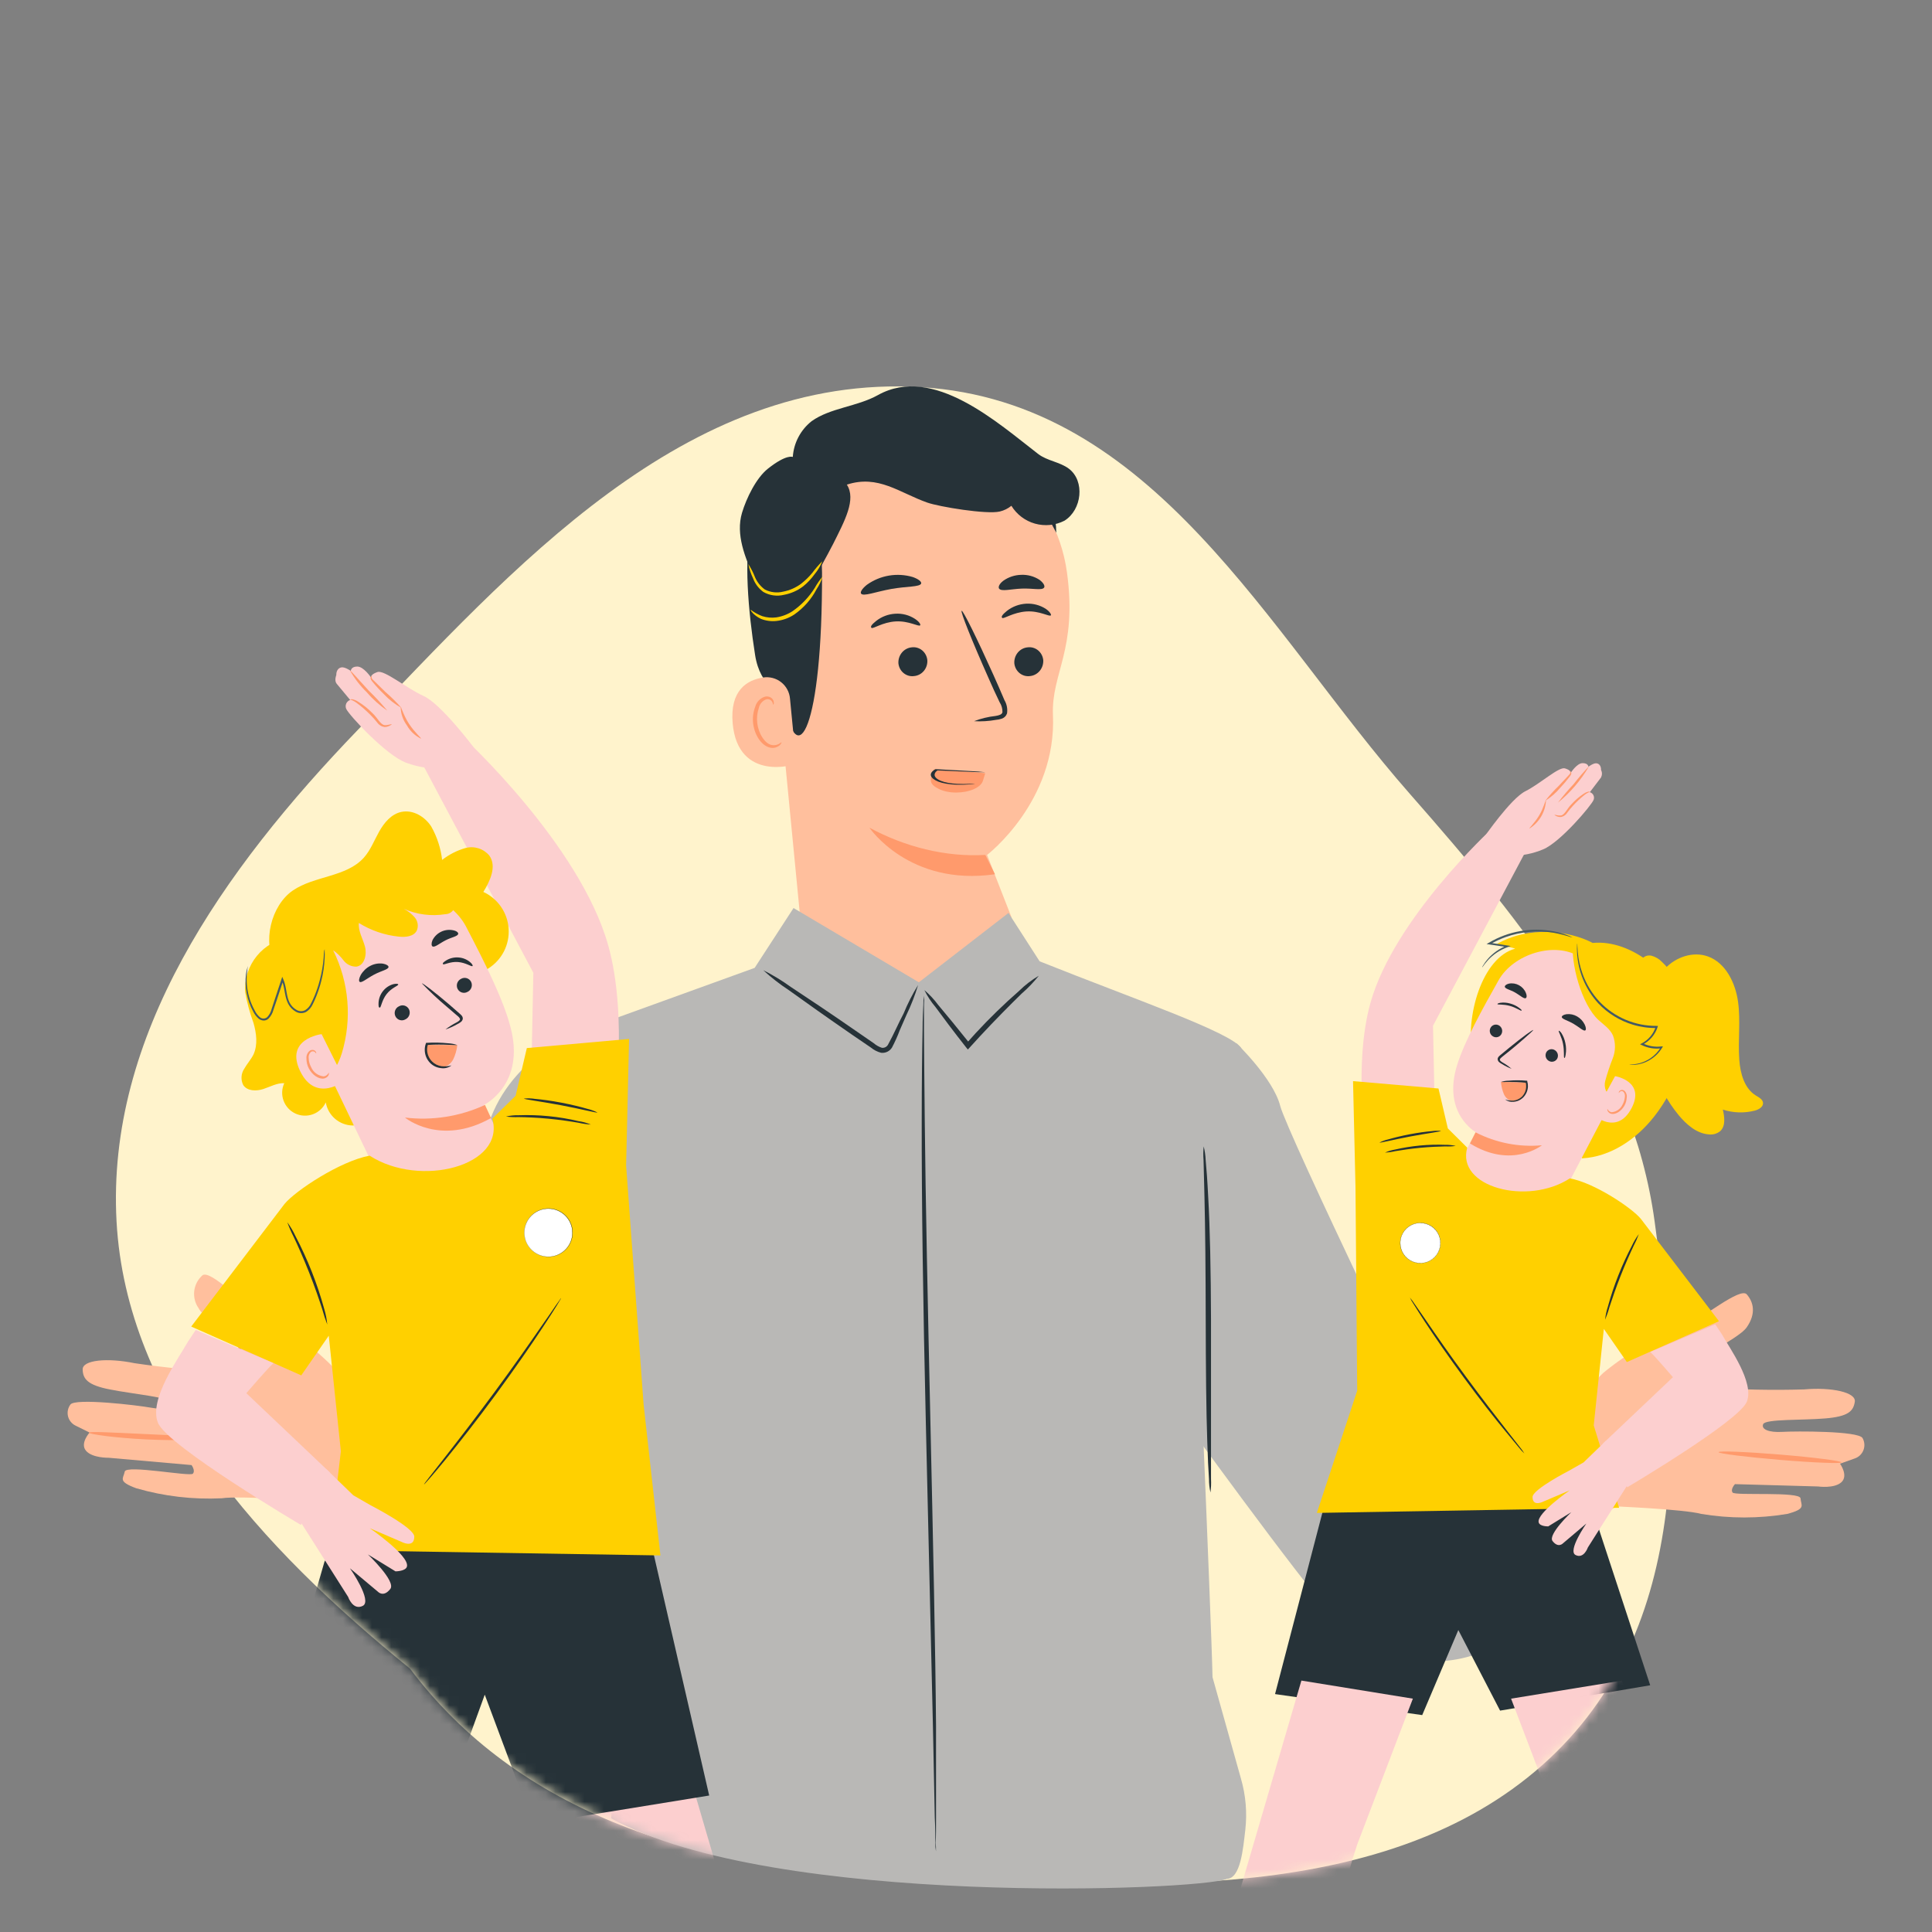 <svg width="200" height="200" viewBox="0 0 200 200" fill="none" xmlns="http://www.w3.org/2000/svg">
<rect x="0" y="0" width="200" height="200" fill="#808080" stroke="none"/>
<g clip-path="url(#clip0_705_27193)">
<path fill-rule="evenodd" clip-rule="evenodd" d="M95.351 40.079C119.484 41.562 131.191 65.397 145.943 82.175C157.899 95.774 168.961 109.409 171.286 126.445C173.971 146.122 175.558 168.605 159.663 182.721C143.717 196.882 117.964 195.809 95.351 193.883C72.137 194.322 53.38 187.342 42.448 172.737C26.932 160.174 13.079 144.922 12.065 126.445C11.011 107.244 22.945 90.175 37.112 75.484C52.96 59.05 70.838 38.571 95.351 40.079Z" fill="#FFF3CC"/>
<path d="M92.06 44.865L92.93 44.816C97.124 44.576 101.254 45.924 104.5 48.591C107.746 51.258 109.869 55.049 110.446 59.21C111.557 67.26 108.823 69.677 109 74C109.411 82.968 102.184 88.5 102.184 88.5L104.707 94.952C104.833 96.382 104.674 97.824 104.241 99.193C103.809 100.562 103.109 101.832 102.184 102.93C101.259 104.029 100.125 104.933 98.85 105.592C97.573 106.251 96.18 106.651 94.749 106.769C91.897 106.998 89.07 106.096 86.877 104.259C84.684 102.422 83.302 99.796 83.028 96.948L79.808 63.694C78.504 54.436 82.77 45.952 92.06 44.865Z" fill="#FFBF9D"/>
<path d="M102 88.501C97.851 88.742 93.629 87.649 90 85.678C90 85.678 94.118 91.783 103 90.501L102 88.501Z" fill="#FF9A6C"/>
<path d="M95.996 68.328C96.025 68.735 95.898 69.137 95.642 69.447C95.387 69.757 95.024 69.951 94.632 69.986C94.441 70.013 94.247 70.001 94.061 69.949C93.875 69.897 93.701 69.808 93.549 69.685C93.397 69.563 93.271 69.41 93.177 69.236C93.083 69.062 93.024 68.87 93.003 68.672C92.979 68.266 93.108 67.867 93.362 67.558C93.616 67.249 93.977 67.054 94.367 67.014C94.558 66.987 94.752 66.999 94.938 67.051C95.124 67.103 95.298 67.192 95.45 67.315C95.602 67.437 95.728 67.59 95.822 67.764C95.916 67.938 95.975 68.13 95.996 68.328Z" fill="#263238"/>
<path d="M108.788 63.701C108.635 63.878 107.629 63.21 106.252 63.298C104.876 63.387 103.902 64.103 103.749 63.967C103.596 63.83 103.813 63.588 104.232 63.242C104.804 62.793 105.501 62.532 106.228 62.493C106.943 62.454 107.653 62.64 108.257 63.025C108.683 63.323 108.844 63.612 108.788 63.701Z" fill="#263238"/>
<path d="M107.997 68.328C108.021 68.734 107.892 69.133 107.638 69.442C107.384 69.751 107.023 69.946 106.633 69.986C106.442 70.013 106.248 70.001 106.062 69.949C105.876 69.897 105.702 69.808 105.55 69.685C105.398 69.563 105.271 69.41 105.177 69.236C105.084 69.062 105.024 68.87 105.003 68.672C104.977 68.266 105.105 67.865 105.36 67.556C105.615 67.246 105.976 67.052 106.368 67.014C106.558 66.987 106.753 66.999 106.939 67.051C107.125 67.103 107.299 67.192 107.451 67.315C107.603 67.437 107.729 67.59 107.823 67.764C107.917 67.938 107.976 68.13 107.997 68.328Z" fill="#263238"/>
<path d="M95.256 64.732C95.111 64.909 94.097 64.249 92.72 64.329C91.344 64.41 90.378 65.134 90.217 64.997C90.056 64.86 90.281 64.619 90.708 64.273C91.276 63.828 91.967 63.569 92.688 63.532C93.404 63.486 94.115 63.673 94.717 64.064C95.167 64.361 95.328 64.651 95.256 64.732Z" fill="#263238"/>
<path d="M100.835 74.657C101.546 74.382 102.29 74.201 103.049 74.117C103.403 74.061 103.725 73.972 103.773 73.731C103.785 73.366 103.684 73.006 103.483 72.701C103.097 71.895 102.678 71.002 102.284 70.084C100.626 66.357 99.402 63.29 99.547 63.226C99.692 63.161 101.157 66.124 102.831 69.851C103.234 70.769 103.636 71.646 103.982 72.483C104.225 72.896 104.318 73.379 104.248 73.852C104.204 73.98 104.132 74.096 104.035 74.191C103.939 74.286 103.821 74.357 103.693 74.399C103.503 74.465 103.305 74.506 103.105 74.52C102.356 74.655 101.594 74.701 100.835 74.657Z" fill="#263238"/>
<path d="M95.359 60.401C95.238 60.779 93.854 60.682 92.252 60.972C90.65 61.262 89.37 61.777 89.136 61.447C89.032 61.294 89.241 60.932 89.74 60.537C90.417 60.052 91.196 59.727 92.018 59.587C92.84 59.448 93.682 59.497 94.482 59.732C95.085 59.942 95.407 60.215 95.359 60.401Z" fill="#263238"/>
<path d="M108.086 60.827C107.869 61.149 106.903 60.883 105.76 60.932C104.617 60.98 103.667 61.262 103.425 60.932C103.321 60.779 103.425 60.457 103.852 60.127C104.397 59.736 105.049 59.52 105.72 59.507C106.392 59.478 107.056 59.661 107.619 60.03C108.038 60.352 108.191 60.666 108.086 60.827Z" fill="#263238"/>
<path d="M109.344 55.153C109.344 55.153 106.663 49.678 103.878 48.519C100.513 47.127 99.313 50.805 96.142 50.129C92.97 49.453 89.758 48.101 86.707 50.693C83.374 53.534 85.097 55.297 85.097 59.282C85.145 75.439 82.465 80.164 81.193 72.629C81.056 71.824 78.705 71.269 78.166 67.799C77.457 63.275 76.966 57.753 77.796 54.46C78.496 51.691 79.937 49.719 82.626 47.481C86.836 43.955 92.865 43.536 96.995 43.713C101.125 43.891 109.319 48.101 109.344 55.153Z" fill="#263238"/>
<path d="M81.78 72.324C81.753 71.993 81.658 71.671 81.501 71.379C81.345 71.086 81.129 70.829 80.868 70.624C80.608 70.418 80.308 70.269 79.987 70.185C79.666 70.1 79.331 70.083 79.003 70.134C77.345 70.392 75.541 71.446 75.847 74.892C76.395 81.002 82.416 79.19 82.416 79.013C82.416 78.836 82.03 74.883 81.78 72.324Z" fill="#FFBF9D"/>
<path d="M80.895 76.83C80.895 76.83 80.798 76.919 80.621 77.015C80.374 77.147 80.086 77.179 79.816 77.104C79.156 76.927 78.52 75.945 78.391 74.85C78.328 74.327 78.382 73.796 78.552 73.296C78.592 73.101 78.679 72.919 78.805 72.764C78.932 72.61 79.093 72.489 79.277 72.411C79.396 72.369 79.525 72.369 79.644 72.411C79.763 72.454 79.864 72.536 79.929 72.644C80.033 72.805 80.001 72.934 80.033 72.942C80.066 72.95 80.154 72.829 80.082 72.58C80.036 72.43 79.939 72.302 79.808 72.218C79.628 72.105 79.411 72.067 79.204 72.113C78.959 72.186 78.736 72.32 78.557 72.504C78.379 72.687 78.249 72.912 78.182 73.159C77.969 73.713 77.894 74.31 77.965 74.898C78.118 76.13 78.85 77.225 79.752 77.402C79.92 77.435 80.093 77.43 80.259 77.387C80.425 77.344 80.579 77.263 80.71 77.152C80.895 76.983 80.919 76.846 80.895 76.83Z" fill="#FF9A6C"/>
<path d="M110.648 48.519C109.706 47.811 108.41 47.714 107.476 46.998C103.316 43.804 96.613 37.709 90.889 40.896C88.711 42.108 85.962 42.212 84.018 43.601C83.453 44.047 82.987 44.608 82.652 45.246C82.316 45.883 82.118 46.584 82.07 47.304C82.07 47.304 81.434 46.982 79.502 48.511C78.27 49.485 77.264 51.586 76.813 53.084C76.145 55.329 77.119 57.696 78.077 59.829C78.592 60.981 79.236 62.244 80.436 62.655C81.893 63.146 83.503 62.003 84.075 60.57C84.646 59.137 85.548 57.696 86.24 56.32C87.447 53.905 88.655 51.699 87.665 50.169C90.93 49.109 93.094 51.006 95.997 52.029C97.217 52.459 102.143 53.276 103.5 52.951C103.939 52.846 104.349 52.644 104.699 52.359C105.252 53.26 106.124 53.919 107.141 54.206C108.159 54.492 109.247 54.385 110.189 53.905C112.008 52.778 112.33 49.791 110.648 48.519Z" fill="#263238"/>
<path d="M77.465 58.388C77.748 58.829 77.985 59.299 78.174 59.788C78.394 60.283 78.742 60.71 79.18 61.028C79.766 61.328 80.441 61.405 81.08 61.245C81.744 61.116 82.371 60.841 82.915 60.44C83.354 60.099 83.754 59.711 84.107 59.281C84.415 58.86 84.757 58.464 85.129 58.098C84.933 58.585 84.661 59.039 84.324 59.442C83.987 59.916 83.586 60.341 83.132 60.706C82.552 61.145 81.876 61.442 81.16 61.575C80.435 61.755 79.668 61.648 79.019 61.277C78.534 60.922 78.165 60.432 77.956 59.869C77.732 59.397 77.567 58.9 77.465 58.388Z" fill="#FFD000"/>
<path d="M77.699 63.115C78.067 63.394 78.474 63.619 78.906 63.783C79.377 63.932 79.874 63.976 80.364 63.912C80.964 63.82 81.538 63.601 82.046 63.268C82.969 62.627 83.752 61.805 84.348 60.853C84.576 60.439 84.846 60.051 85.153 59.693C85.012 60.154 84.803 60.591 84.533 60.989C83.986 62.038 83.194 62.938 82.223 63.614C81.67 63.98 81.038 64.209 80.38 64.282C79.833 64.342 79.281 64.267 78.77 64.064C77.948 63.67 77.659 63.123 77.699 63.115Z" fill="#FFD000"/>
<path d="M96.703 79.629C96.497 79.966 96.382 80.316 96.362 80.67C96.337 80.837 96.383 81.005 96.497 81.162C96.611 81.319 96.789 81.462 97.02 81.58C97.26 81.726 97.559 81.843 97.896 81.923C98.234 82.003 98.602 82.045 98.973 82.044C99.644 82.043 100.293 81.92 100.802 81.696C101.311 81.473 101.648 81.164 101.752 80.824L101.99 80.056C100.601 79.853 96.806 79.682 96.703 79.629Z" fill="#FF9A6C"/>
<path d="M100.948 81.125C100.948 81.125 100.753 81.125 100.431 81.141C99.979 81.163 99.518 81.163 99.066 81.141C98.413 81.109 97.823 81.001 97.413 80.838C96.925 80.635 96.693 80.382 96.761 80.129C96.781 79.986 96.899 79.846 97.108 79.719L96.905 79.749C98.354 79.818 99.626 79.873 100.524 79.905C101.007 79.934 101.499 79.945 101.99 79.94C101.532 79.884 101.054 79.847 100.566 79.828C99.668 79.775 98.414 79.703 96.964 79.629H96.829L96.769 79.666C96.444 79.864 96.306 80.086 96.371 80.307C96.435 80.529 96.7 80.74 97.134 80.915C97.61 81.095 98.291 81.21 99.032 81.234C99.514 81.247 99.999 81.233 100.465 81.192C100.639 81.181 100.804 81.158 100.948 81.125Z" fill="#263238"/>
<path d="M60.488 106.576C59.957 106.576 52.373 109.603 50.377 117.041C48.381 124.479 42.931 151.769 42.931 151.769L37.143 159.787C37.143 159.787 39.019 174.414 49.653 171.628C49.653 171.628 56.753 172.868 59.015 165.671C61.277 158.475 65.664 137.005 65.664 137.005L60.488 106.576Z" fill="#B9B8B6"/>
<path d="M82.147 94L78.12 100.196L60 106.752L65.186 160.234L63.27 188.228C80 197.5 124.262 195.715 127 194.5C128.425 194.459 128.681 191.408 128.914 189.425C129.115 187.645 128.962 185.841 128.463 184.123L125.459 173.403C125.902 180.074 123.937 133.607 123.848 131.911L128.5 108.5C127.379 106.837 117.595 103.502 107.621 99.515L104.399 94.508L95.121 101.687L82.147 94Z" fill="#B9B8B6"/>
<path d="M128 108C128 108 131.804 111.654 132.523 114.468C133.242 117.281 148.907 149.692 148.907 149.692L156.689 151.697L158.77 155.82C159.985 158.185 160.312 160.877 159.696 163.444C159.08 166.012 157.558 168.298 155.386 169.92C155.116 170.116 154.833 170.297 154.54 170.462C150.311 172.887 142.783 172.758 138.376 167.794C134.206 163.089 122 146.176 122 146.176V125.479L128 108Z" fill="#B9B8B6"/>
<path d="M152.95 152.59L163.601 146.303L168.737 152.59L167.674 155.633L153.941 165.848C152.236 164.457 151.092 162.495 150.721 160.326C150.117 156.486 152.95 152.59 152.95 152.59Z" fill="#FFBF9D"/>
<path d="M149.569 149.337C149.569 149.442 148.66 149.337 147.324 149.788C145.597 150.385 144.068 151.446 142.904 152.855C141.754 154.295 140.806 155.885 140.087 157.581C139.815 158.307 139.478 159.008 139.08 159.674C139.188 158.901 139.405 158.147 139.724 157.436C140.357 155.646 141.291 153.977 142.485 152.501C143.707 151.009 145.361 149.932 147.219 149.418C147.979 149.167 148.794 149.139 149.569 149.337Z" fill="#263238"/>
<path d="M163.424 149.789C163.158 148.399 163.253 146.964 163.7 145.621C164.147 144.277 164.93 143.071 165.976 142.117C168.49 140.049 171.334 138.416 174.388 137.287C176.255 136.482 180.144 133.206 180.828 133.995C181.512 134.784 181.818 135.959 180.828 137.392C179.838 138.825 174.211 140.958 175 142.769C175.322 143.502 177.093 143.639 177.093 143.639C180.307 143.865 183.531 143.929 186.753 143.832C189.602 143.582 192.162 144.13 192.009 145.112C191.856 146.094 191.325 146.633 188.966 146.834C186.608 147.036 182.768 146.883 182.526 147.422C182.285 147.961 183.122 148.308 184.499 148.227C185.875 148.147 192.363 148.122 192.806 148.863C192.914 149.051 192.979 149.261 192.996 149.477C193.013 149.692 192.981 149.91 192.904 150.112C192.827 150.314 192.706 150.497 192.55 150.648C192.394 150.798 192.207 150.911 192.001 150.98L190.48 151.52C190.48 151.52 191.365 152.751 190.625 153.435C189.884 154.12 188.21 153.878 188.21 153.878L179.604 153.637C179.604 153.637 179.113 154.152 179.355 154.506C179.596 154.86 186.342 154.369 186.39 155.11C186.439 155.85 187.026 156.189 185.014 156.72C182.066 157.211 179.058 157.211 176.11 156.72C174.291 156.221 166.668 155.915 166.668 155.915L163.424 149.789Z" fill="#FFBF9D"/>
<path d="M46.465 153.709L36.507 145.449L30.791 151.889L31.492 155.037L43.937 166.758C45.782 165.7 47.174 164.001 47.849 161.984C49.089 158.434 46.465 153.709 46.465 153.709Z" fill="#FFBF9D"/>
<path d="M36.394 149.747C36.822 148.399 36.899 146.964 36.618 145.578C36.336 144.192 35.705 142.9 34.784 141.826C32.519 139.475 29.87 137.526 26.952 136.062C25.197 135.008 21.719 131.337 20.938 132.037C20.475 132.455 20.18 133.026 20.107 133.646C20.035 134.265 20.19 134.889 20.544 135.402C21.349 136.94 25.229 138.727 25.092 140.699C25.078 140.89 25.026 141.076 24.94 141.247C24.854 141.418 24.735 141.57 24.59 141.695C24.445 141.82 24.276 141.915 24.095 141.975C23.913 142.034 23.721 142.058 23.53 142.044C20.318 141.896 17.116 141.587 13.935 141.118C11.125 140.538 8.525 140.78 8.557 141.77C8.589 142.76 9.064 143.38 11.383 143.839C13.701 144.298 17.533 144.644 17.662 145.167C17.791 145.69 16.978 145.972 15.617 145.722C14.257 145.473 7.817 144.708 7.293 145.392C7.164 145.564 7.074 145.763 7.03 145.974C6.987 146.185 6.99 146.403 7.041 146.613C7.092 146.822 7.189 147.018 7.324 147.185C7.46 147.353 7.631 147.488 7.825 147.582L9.274 148.298C9.274 148.298 8.251 149.417 8.903 150.182C9.555 150.947 11.246 150.907 11.246 150.907L19.827 151.663C19.827 151.663 20.254 152.235 19.964 152.557C19.674 152.879 13.049 151.607 12.912 152.34C12.775 153.072 12.148 153.338 14.096 154.062C16.97 154.895 19.962 155.246 22.951 155.101C24.818 154.819 32.434 155.366 32.434 155.366L36.394 149.747Z" fill="#FFBF9D"/>
<path d="M107.54 101.006C107.002 101.678 106.404 102.301 105.753 102.865C104.618 103.976 103.065 105.53 101.422 107.301C101.076 107.679 100.73 108.05 100.408 108.412L100.191 108.645L99.989 108.396C98.718 106.786 97.615 105.305 96.842 104.25C96.388 103.714 96.001 103.125 95.691 102.495C96.225 102.952 96.706 103.468 97.124 104.033C97.969 105.031 99.128 106.448 100.416 108.058H100.005L101.012 106.939C102.426 105.41 103.92 103.956 105.488 102.584C106.105 101.976 106.794 101.446 107.54 101.006Z" fill="#263238"/>
<path d="M61.623 120.502C61.771 120.857 61.871 121.231 61.921 121.613C62.074 122.337 62.267 123.392 62.476 124.696C62.895 127.304 63.338 130.927 63.708 134.936C64.078 138.945 64.352 142.583 64.561 145.216C64.642 146.439 64.722 147.478 64.779 148.331C64.829 148.713 64.829 149.1 64.779 149.482C64.664 149.115 64.588 148.738 64.553 148.355C64.441 147.622 64.304 146.56 64.159 145.248C63.853 142.631 63.515 139.001 63.145 134.992C62.774 130.983 62.412 127.369 62.098 124.793C61.945 123.577 61.816 122.539 61.712 121.693C61.628 121.302 61.599 120.901 61.623 120.502Z" fill="#263238"/>
<path d="M124.606 118.676C124.721 119.132 124.789 119.599 124.808 120.068C124.896 120.978 124.993 122.282 125.073 123.908C125.258 127.128 125.347 131.636 125.363 136.579V153.09C125.389 153.56 125.37 154.032 125.307 154.498C125.202 154.039 125.151 153.569 125.154 153.098C125.089 152.188 125.025 150.876 124.977 149.258C124.864 146.038 124.824 141.53 124.816 136.587C124.808 131.644 124.767 127.161 124.687 123.924C124.647 122.387 124.614 121.099 124.59 120.085C124.552 119.615 124.557 119.144 124.606 118.676Z" fill="#263238"/>
<path d="M53.452 165.123C53.2 164.209 53.015 163.279 52.897 162.338C52.52 160.092 51.791 157.918 50.739 155.898C49.666 153.917 48.052 152.282 46.087 151.181C45.241 150.777 44.367 150.438 43.47 150.166C43.735 150.109 44.01 150.109 44.275 150.166C44.973 150.283 45.65 150.497 46.288 150.802C48.403 151.857 50.136 153.546 51.246 155.632C52.312 157.706 52.988 159.957 53.243 162.274C53.432 163.211 53.503 164.168 53.452 165.123Z" fill="#263238"/>
<path d="M56.036 154.248C55.924 154.377 54.322 152.727 51.714 151.833C49.105 150.94 46.883 151.246 46.835 151.077C46.787 150.908 49.146 150.36 51.891 151.318C54.636 152.276 56.157 154.184 56.036 154.248Z" fill="#263238"/>
<path d="M96.89 191.656C96.841 191.358 96.82 191.057 96.826 190.755C96.826 190.119 96.826 189.258 96.769 188.179C96.721 185.885 96.657 182.657 96.576 178.688C96.391 170.638 96.133 159.585 95.844 147.381C95.554 135.177 95.401 124.076 95.417 116.059C95.417 112.034 95.457 108.814 95.505 106.56C95.505 105.481 95.562 104.62 95.586 103.984C95.579 103.682 95.601 103.38 95.65 103.082C95.673 103.382 95.673 103.684 95.65 103.984C95.65 104.62 95.65 105.481 95.65 106.56C95.65 108.854 95.699 112.09 95.731 116.051C95.811 124.101 96.045 135.137 96.319 147.365C96.592 159.593 96.834 170.662 96.898 178.68C96.898 182.705 96.898 185.925 96.898 188.179C96.898 189.258 96.898 190.119 96.858 190.755C96.889 191.054 96.9 191.356 96.89 191.656Z" fill="#263238"/>
<path d="M45.998 153.37C45.998 153.305 46.803 153.909 47.447 155.246C47.842 156.007 48.129 156.82 48.3 157.661C48.465 158.728 48.465 159.814 48.3 160.881C48.18 161.949 47.863 162.986 47.366 163.94C46.936 164.713 46.343 165.383 45.628 165.904C44.999 166.426 44.207 166.71 43.39 166.709C44.097 166.416 44.767 166.041 45.386 165.59C46.021 165.069 46.544 164.426 46.924 163.698C47.354 162.788 47.627 161.81 47.729 160.808C47.873 159.804 47.873 158.785 47.729 157.781C47.59 156.952 47.355 156.141 47.028 155.366C46.529 154.086 45.917 153.418 45.998 153.37Z" fill="#263238"/>
<path d="M155.937 166.967C155.937 166.967 155.679 166.967 155.269 166.765C154.693 166.511 154.151 166.184 153.659 165.791C151.972 164.492 150.818 162.621 150.415 160.531C150.012 158.44 150.387 156.274 151.469 154.441C151.785 153.89 152.169 153.381 152.612 152.927C152.926 152.621 153.128 152.476 153.152 152.501C153.176 152.525 152.508 153.249 151.807 154.626C150.871 156.407 150.569 158.453 150.951 160.428C151.333 162.404 152.376 164.19 153.908 165.493C155.06 166.508 155.977 166.878 155.937 166.967Z" fill="#263238"/>
<path d="M176.408 140.41C176.473 140.475 176.006 140.917 175.418 141.698C175.08 142.145 174.846 142.662 174.734 143.212C174.605 143.831 174.621 144.556 174.509 145.353C174.413 146.037 174.182 146.695 173.829 147.29C173.477 147.884 173.01 148.402 172.456 148.814C172.032 149.196 171.495 149.428 170.926 149.474C170.886 149.386 171.482 149.161 172.214 148.508C173.157 147.673 173.778 146.534 173.969 145.288C174.022 144.56 174.114 143.834 174.243 143.115C174.397 142.515 174.695 141.963 175.112 141.505C175.45 141.042 175.895 140.666 176.408 140.41Z" fill="#FF9A6C"/>
<path d="M21.139 148.879C21.139 149.024 18.459 149.169 15.15 149.008C11.842 148.847 9.185 148.46 9.201 148.307C9.217 148.155 11.882 148.307 15.174 148.46C18.467 148.613 21.139 148.718 21.139 148.879Z" fill="#FF9A6C"/>
<path d="M27.233 148.42C27.233 148.477 26.597 148.372 25.841 147.736C25.351 147.31 24.961 146.781 24.699 146.187C24.437 145.592 24.31 144.948 24.327 144.299C24.384 143.612 24.509 142.933 24.698 142.27C24.838 141.745 24.906 141.203 24.899 140.66C24.852 140.175 24.741 139.699 24.569 139.243C24.569 139.187 25.156 139.613 25.285 140.628C25.35 141.198 25.317 141.775 25.189 142.334C25.037 142.973 24.932 143.621 24.875 144.274C24.858 145.442 25.3 146.569 26.106 147.414C26.726 148.138 27.273 148.34 27.233 148.42Z" fill="#FF9A6C"/>
<path d="M177.906 150.328C177.906 150.175 180.779 150.288 184.289 150.578C187.799 150.867 190.641 151.238 190.633 151.383C190.625 151.528 187.759 151.423 184.249 151.125C180.739 150.827 177.897 150.473 177.906 150.328Z" fill="#FF9A6C"/>
<path d="M95.039 101.971C94.717 103.043 94.311 104.087 93.823 105.095C93.606 105.578 93.38 106.101 93.147 106.64C92.916 107.255 92.647 107.854 92.342 108.435C92.226 108.626 92.057 108.78 91.855 108.877C91.654 108.974 91.429 109.011 91.207 108.983C90.817 108.88 90.454 108.693 90.144 108.435L88.244 107.139C85.652 105.352 83.326 103.702 81.651 102.494C80.715 101.882 79.832 101.193 79.011 100.434C80.008 100.936 80.964 101.518 81.869 102.172C83.6 103.307 85.966 104.893 88.558 106.688L90.45 107.993C90.697 108.206 90.984 108.368 91.295 108.468C91.422 108.483 91.551 108.459 91.664 108.401C91.778 108.342 91.871 108.25 91.931 108.137C92.543 107.027 93.05 105.827 93.541 104.917C93.958 103.895 94.458 102.91 95.039 101.971Z" fill="#263238"/>
<path d="M182.508 114.165C182.471 113.792 182.076 113.597 181.763 113.406C180.578 112.671 180.151 111.136 180.051 109.701C179.906 107.707 180.196 105.686 179.924 103.711C179.651 101.736 178.634 99.669 176.804 99.011C175.269 98.457 173.471 99.065 172.349 100.282L170.46 105.091C170.209 108.843 171.398 112.549 173.784 115.454C174.597 116.426 175.633 117.33 176.872 117.43C177.089 117.46 177.31 117.445 177.52 117.385C177.731 117.324 177.926 117.221 178.094 117.08C178.648 116.544 178.521 115.627 178.348 114.864C179.42 115.215 180.571 115.251 181.663 114.968C182.067 114.859 182.544 114.587 182.508 114.165Z" fill="#FFD000"/>
<path d="M169.892 99.391C169.998 99.209 170.159 99.067 170.352 98.985C170.546 98.903 170.76 98.886 170.964 98.936C171.376 99.046 171.751 99.267 172.045 99.577C173.005 100.477 173.69 101.631 174.02 102.905C174.248 103.609 174.224 104.37 173.952 105.058C173.743 105.512 173.257 105.871 172.803 105.689C172.349 105.507 172.244 104.985 172.144 104.531C171.737 102.704 170.938 100.987 169.801 99.499" fill="#FFD000"/>
<path d="M174.257 104.628C173.29 100.995 168.998 97.226 164.875 97.612C162.473 96.345 158.263 95.796 154.907 97.753C155.611 98.03 156.142 97.93 156.851 98.207C153.436 99.115 151.651 105.223 152.437 109.242L163.79 119.909C166.705 119.759 169.389 117.943 171.232 115.595C173.585 112.612 175.224 108.266 174.257 104.628Z" fill="#FFD000"/>
<path d="M155.134 101.473C156.668 98.749 160.955 97.418 163.521 99.053L168.371 102.772C169.233 103.45 169.83 104.41 170.057 105.483C170.283 106.556 170.125 107.675 169.611 108.644L168.035 111.677L161.055 124.996C161.055 124.996 157.368 130.641 152.613 127.853C148.34 125.351 150.933 120.655 150.933 120.655L152.781 117.204C152.781 117.204 149.28 115.283 150.838 110.26C151.619 107.763 153.431 104.493 155.134 101.473Z" fill="#FCCFCF"/>
<path d="M154.293 106.41C154.215 106.563 154.199 106.741 154.249 106.905C154.299 107.069 154.411 107.208 154.561 107.291C154.633 107.334 154.713 107.361 154.796 107.372C154.879 107.383 154.963 107.377 155.044 107.354C155.124 107.332 155.2 107.293 155.265 107.241C155.33 107.189 155.384 107.124 155.424 107.051C155.466 106.973 155.493 106.889 155.503 106.801C155.512 106.714 155.504 106.625 155.479 106.541C155.454 106.456 155.413 106.378 155.357 106.309C155.302 106.241 155.234 106.184 155.156 106.142C155.082 106.102 155.001 106.076 154.917 106.068C154.833 106.059 154.748 106.068 154.668 106.093C154.587 106.118 154.513 106.159 154.448 106.213C154.384 106.268 154.331 106.335 154.293 106.41Z" fill="#263238"/>
<path d="M160.079 108.921C160.036 108.998 160.009 109.082 160 109.17C159.99 109.257 159.997 109.345 160.022 109.43C160.046 109.514 160.087 109.593 160.142 109.661C160.197 109.73 160.265 109.787 160.342 109.829C160.415 109.871 160.495 109.897 160.578 109.908C160.661 109.918 160.745 109.911 160.825 109.888C160.906 109.865 160.981 109.827 161.046 109.774C161.111 109.722 161.165 109.657 161.205 109.584C161.282 109.431 161.298 109.255 161.249 109.091C161.2 108.927 161.09 108.788 160.942 108.703C160.871 108.66 160.792 108.631 160.71 108.618C160.628 108.606 160.545 108.61 160.464 108.63C160.384 108.651 160.308 108.687 160.242 108.737C160.176 108.787 160.12 108.849 160.079 108.921Z" fill="#263238"/>
<path d="M155.02 103.952C155.087 104.024 155.607 103.941 156.283 104.124C156.958 104.308 157.408 104.655 157.494 104.622C157.579 104.59 157.472 104.499 157.275 104.344C156.99 104.128 156.664 103.971 156.318 103.881C155.989 103.786 155.644 103.762 155.304 103.809C155.076 103.848 154.986 103.919 155.02 103.952Z" fill="#263238"/>
<path d="M161.36 106.719C161.325 106.819 161.652 107.299 161.804 108.061C161.955 108.823 161.856 109.431 161.926 109.502C161.996 109.573 162.032 109.424 162.078 109.155C162.142 108.767 162.131 108.37 162.047 107.985C161.976 107.611 161.834 107.255 161.629 106.934C161.48 106.728 161.371 106.671 161.36 106.719Z" fill="#263238"/>
<path d="M156.482 110.646C156.192 110.395 155.877 110.173 155.542 109.983C155.392 109.893 155.251 109.788 155.265 109.688C155.279 109.588 155.406 109.475 155.551 109.366L156.459 108.635C156.8 108.367 158.607 106.818 158.73 106.628C158.666 106.573 157.563 107.381 156.26 108.444L155.351 109.193C155.224 109.307 155.043 109.416 155.034 109.647C155.039 109.709 155.057 109.77 155.087 109.824C155.116 109.879 155.157 109.927 155.206 109.965C155.285 110.029 155.371 110.085 155.46 110.133C155.784 110.336 156.126 110.508 156.482 110.646Z" fill="#263238"/>
<path d="M152.749 117.219C154.866 118.309 157.249 118.774 159.62 118.558C159.62 118.558 156.487 121.047 152.168 118.368L152.749 117.219Z" fill="#FF9A6C"/>
<path d="M161.677 105.261C161.65 105.493 162.259 105.611 162.89 105.983C163.521 106.356 163.966 106.81 164.125 106.651C164.202 106.578 164.184 106.342 164.043 106.052C163.869 105.701 163.594 105.41 163.253 105.216C162.928 105.028 162.551 104.948 162.177 104.989C161.877 105.03 161.691 105.148 161.677 105.261Z" fill="#263238"/>
<path d="M155.778 102.133C155.778 102.365 156.328 102.447 156.855 102.751C157.381 103.055 157.763 103.437 157.958 103.323C158.053 103.264 158.076 103.055 157.958 102.783C157.821 102.445 157.57 102.166 157.25 101.993C156.932 101.816 156.562 101.756 156.205 101.824C155.937 101.888 155.778 102.02 155.778 102.133Z" fill="#263238"/>
<path d="M158.072 112.06C158.067 112.557 157.938 113.044 157.695 113.477C157.586 113.648 157.436 113.788 157.258 113.884C157.079 113.98 156.88 114.029 156.677 114.027C156.462 113.995 156.258 113.909 156.085 113.778C155.912 113.646 155.775 113.472 155.687 113.273C155.514 112.866 155.409 112.433 155.379 111.992C156.21 112.006 157.241 112.051 158.072 112.06Z" fill="#FF9A6C"/>
<path d="M155.81 113.812C156.091 113.91 156.389 113.951 156.686 113.934C157.002 113.897 157.298 113.761 157.531 113.544C157.81 113.266 157.973 112.893 157.985 112.499C157.995 112.338 157.977 112.177 157.931 112.022L158.012 112.091C156.546 111.932 155.415 112.05 155.41 111.995C155.653 111.917 155.905 111.876 156.16 111.873C156.784 111.818 157.411 111.818 158.035 111.873H158.099V111.936C158.153 112.113 158.178 112.297 158.171 112.481C158.153 112.929 157.958 113.351 157.631 113.657C157.367 113.897 157.029 114.038 156.673 114.057C156.52 114.076 156.365 114.064 156.216 114.022C156.068 113.98 155.93 113.908 155.81 113.812Z" fill="#263238"/>
<path d="M171.573 103.529C171.151 102.642 170.529 101.865 169.757 101.258C168.092 99.829 166.132 98.785 164.017 98.202L162.859 97.371C162.527 99.719 163.767 104.033 165.474 105.591C166.019 106.085 166.66 106.499 166.973 107.189C167.259 107.956 167.25 108.802 166.95 109.564C166.65 110.319 166.392 111.091 166.178 111.875C166.084 112.217 166.107 112.579 166.242 112.906C166.351 113.094 166.512 113.246 166.705 113.344C166.898 113.442 167.116 113.483 167.332 113.46C167.769 113.409 168.179 113.222 168.503 112.924C169.178 112.275 169.724 111.505 170.115 110.654C170.756 109.57 171.273 108.419 171.659 107.221C172.045 106.015 172.015 104.715 171.573 103.529Z" fill="#FFD000"/>
<path d="M167.19 111.406C167.272 111.406 170.369 111.96 168.879 114.753C167.39 117.546 164.974 115.484 165.01 115.402C165.047 115.321 167.19 111.406 167.19 111.406Z" fill="#FCCFCF"/>
<path d="M166.405 114.793C166.405 114.793 166.432 114.856 166.491 114.938C166.578 115.047 166.703 115.118 166.84 115.138C167.08 115.118 167.31 115.034 167.507 114.896C167.704 114.758 167.861 114.57 167.962 114.352C168.095 114.114 168.177 113.851 168.203 113.58C168.224 113.48 168.221 113.376 168.194 113.278C168.167 113.179 168.117 113.088 168.048 113.013C168 112.971 167.938 112.948 167.874 112.948C167.809 112.948 167.747 112.971 167.699 113.013C167.617 113.072 167.608 113.135 167.59 113.135C167.572 113.135 167.553 113.053 167.64 112.949C167.692 112.891 167.763 112.851 167.84 112.835C167.944 112.818 168.052 112.843 168.139 112.904C168.238 112.989 168.314 113.099 168.359 113.222C168.405 113.345 168.418 113.478 168.398 113.607C168.385 113.914 168.3 114.213 168.148 114.479C167.826 115.029 167.267 115.388 166.813 115.306C166.728 115.288 166.648 115.251 166.579 115.198C166.511 115.144 166.456 115.076 166.418 114.997C166.373 114.874 166.391 114.793 166.405 114.793Z" fill="#FF9A6C"/>
<path d="M168.666 110.206C169.018 110.199 169.368 110.155 169.711 110.074C170.109 109.966 170.488 109.794 170.832 109.566C171.287 109.262 171.667 108.86 171.945 108.389L172.004 108.517C171.297 108.615 170.577 108.498 169.938 108.181L169.774 108.099L169.942 108.017C170.287 107.839 170.594 107.595 170.844 107.298C171.094 107.001 171.283 106.657 171.4 106.287L171.495 106.419C170.662 106.432 169.832 106.315 169.034 106.074C167.665 105.661 166.428 104.897 165.446 103.857C164.11 102.394 163.334 100.506 163.253 98.526C163.241 98.31 163.241 98.093 163.253 97.877C163.251 97.802 163.26 97.727 163.28 97.654C163.28 97.654 163.28 97.963 163.326 98.522C163.39 99.297 163.556 100.061 163.821 100.792C164.205 101.876 164.81 102.869 165.596 103.708C166.358 104.504 167.274 105.137 168.29 105.566C169.305 105.994 170.398 106.211 171.5 106.201H171.631L171.591 106.332C171.462 106.723 171.257 107.085 170.988 107.397C170.719 107.708 170.392 107.964 170.024 108.149V107.985C170.63 108.293 171.315 108.412 171.99 108.326H172.149L172.063 108.462C171.769 108.95 171.365 109.363 170.882 109.666C170.527 109.895 170.133 110.06 169.72 110.151C169.459 110.212 169.192 110.239 168.925 110.233C168.838 110.237 168.751 110.227 168.666 110.206Z" fill="#455A64"/>
<path d="M153.431 100.148C153.454 100.066 153.492 99.989 153.544 99.921C153.667 99.715 153.807 99.519 153.962 99.335C154.515 98.68 155.226 98.177 156.028 97.873V98.041L154.166 97.769L153.889 97.728L154.135 97.587C156.144 96.397 158.518 95.977 160.814 96.406C161.317 96.5 161.809 96.64 162.286 96.824C162.463 96.886 162.634 96.967 162.794 97.065C162.138 96.849 161.467 96.678 160.787 96.552C159.133 96.289 157.439 96.445 155.86 97.006C155.296 97.211 154.75 97.465 154.23 97.764L154.198 97.583L156.06 97.878L156.396 97.932L156.074 98.046C155.289 98.327 154.585 98.794 154.021 99.408C153.621 99.853 153.449 100.162 153.431 100.148Z" fill="#455A64"/>
<path d="M154.375 85.848C154.375 85.848 144.317 95.103 141.874 103.799C140.093 110.129 141.419 118.734 141.419 118.734H148.599L148.345 106.183L157.84 88.318L154.375 85.848Z" fill="#FCCFCF"/>
<path d="M165.278 157.561L170.828 174.459L155.288 177.083L150.965 168.741L147.227 177.547L131.992 175.371L137.455 154.441L159.307 155.345L164.034 155.604L165.278 157.561Z" fill="#263238"/>
<path d="M136.32 156.616L140.497 143.969L140.32 122.858L140.066 111.918L148.912 112.681L149.879 116.813L151.887 118.807C150.733 122.894 158.121 124.837 162.508 121.986C165.047 122.44 168.916 125.037 169.851 126.163L177.948 136.771L168.412 140.999L166.028 137.566L164.983 147.557L167.608 156.085L136.32 156.616Z" fill="#FFD000"/>
<path d="M170.828 139.955C171.15 140.196 173.18 142.566 173.18 142.566L165.955 149.419L168.457 153.96C168.457 153.96 180.019 147.117 180.827 145.114C181.636 143.111 179.043 139.56 178.239 138.107L177.558 137.09L170.828 139.955Z" fill="#FCCFCF"/>
<path d="M166.159 136.618C166.34 136.188 166.492 135.747 166.613 135.297C166.881 134.479 167.263 133.353 167.749 132.118C168.235 130.883 168.716 129.811 169.084 129.03C169.301 128.618 169.49 128.191 169.651 127.754C169.373 128.13 169.132 128.533 168.934 128.957C168.41 129.956 167.94 130.982 167.526 132.032C167.109 133.08 166.752 134.15 166.454 135.238C166.306 135.686 166.207 136.149 166.159 136.618Z" fill="#263238"/>
<path d="M142.809 118.276C142.809 118.344 144.23 117.981 145.988 117.649C147.745 117.318 149.167 117.145 149.167 117.072C148.849 117.04 148.529 117.048 148.213 117.095C147.627 117.145 146.823 117.25 145.942 117.418C145.061 117.586 144.271 117.785 143.708 117.949C143.396 118.019 143.093 118.129 142.809 118.276Z" fill="#263238"/>
<path d="M143.372 119.32C143.733 119.3 144.092 119.249 144.444 119.166C145.098 119.057 146.01 118.916 147.018 118.82C148.027 118.725 148.948 118.689 149.616 118.675C149.977 118.692 150.339 118.676 150.697 118.625C150.343 118.543 149.98 118.505 149.616 118.512C148.742 118.477 147.867 118.501 146.996 118.584C146.125 118.668 145.26 118.807 144.407 119.002C144.05 119.062 143.701 119.169 143.372 119.32Z" fill="#263238"/>
<path d="M145.951 134.328C146.064 134.567 146.196 134.796 146.346 135.014C146.61 135.445 147.005 136.063 147.504 136.83C148.503 138.347 149.92 140.413 151.56 142.638C153.199 144.864 154.738 146.839 155.906 148.238C156.482 148.941 156.955 149.505 157.268 149.886C157.432 150.091 157.611 150.284 157.804 150.463C157.669 150.24 157.517 150.027 157.35 149.827L156.028 148.133C154.911 146.707 153.381 144.727 151.741 142.502C150.102 140.277 148.667 138.224 147.654 136.735L146.433 134.973C146.288 134.747 146.127 134.531 145.951 134.328Z" fill="#263238"/>
<path d="M144.952 128.676C144.951 129.088 145.073 129.492 145.302 129.835C145.53 130.179 145.856 130.447 146.237 130.605C146.618 130.763 147.037 130.805 147.442 130.725C147.847 130.644 148.219 130.446 148.511 130.154C148.802 129.862 149.001 129.49 149.081 129.086C149.162 128.681 149.12 128.261 148.962 127.88C148.803 127.499 148.535 127.174 148.192 126.945C147.848 126.716 147.445 126.595 147.032 126.596C146.481 126.596 145.952 126.815 145.562 127.205C145.171 127.595 144.952 128.124 144.952 128.676Z" fill="white"/>
<path d="M147.028 130.769C147.442 130.77 147.848 130.648 148.193 130.418C148.537 130.188 148.806 129.861 148.966 129.479C149.125 129.096 149.166 128.675 149.086 128.268C149.005 127.862 148.806 127.488 148.513 127.195C148.22 126.902 147.846 126.703 147.44 126.622C147.033 126.541 146.612 126.583 146.229 126.742C145.846 126.901 145.519 127.17 145.29 127.515C145.06 127.86 144.938 128.266 144.939 128.68C144.94 129.234 145.16 129.764 145.552 130.156C145.943 130.547 146.474 130.768 147.028 130.769ZM147.028 126.609C147.437 126.608 147.838 126.729 148.179 126.956C148.521 127.183 148.787 127.506 148.944 127.884C149.102 128.263 149.143 128.679 149.064 129.081C148.984 129.483 148.788 129.853 148.498 130.143C148.209 130.433 147.84 130.63 147.438 130.711C147.036 130.791 146.62 130.75 146.241 130.594C145.862 130.437 145.539 130.172 145.311 129.831C145.083 129.49 144.962 129.09 144.962 128.68C144.961 128.408 145.014 128.139 145.117 127.887C145.221 127.636 145.373 127.407 145.565 127.214C145.757 127.022 145.985 126.869 146.236 126.764C146.487 126.659 146.756 126.605 147.028 126.605V126.609Z" fill="#263238"/>
<path d="M166.241 149.15L163.93 151.389L162.422 152.247C162.422 152.247 158.648 154.182 158.648 154.972C158.648 156.044 159.806 155.426 159.806 155.426L162.495 154.282C162.495 154.282 159.084 156.634 159.279 157.579C159.37 158.033 160.274 158.01 160.274 158.01L162.658 156.543C162.658 156.543 160.206 158.864 160.719 159.527C161.309 160.29 161.791 159.772 161.791 159.772L164.216 157.719C164.216 157.719 162.245 160.544 163.103 160.975C163.961 161.407 164.375 160.194 164.375 160.194L168.539 153.628L166.241 149.15Z" fill="#FCCFCF"/>
<path d="M153.599 86.72C153.599 86.72 156.378 82.674 157.908 81.906C159.439 81.139 161.364 79.359 161.995 79.54C162.626 79.722 162.608 79.995 162.608 79.995C162.608 79.995 163.239 79 163.83 79C164.42 79 164.434 79.372 164.434 79.372C164.434 79.372 164.974 78.964 165.283 79.018C165.778 79.104 165.737 79.69 165.737 79.69C165.799 79.814 165.832 79.95 165.832 80.088C165.832 80.226 165.799 80.362 165.737 80.485C165.555 80.73 164.579 82.006 164.579 82.006C164.659 82.029 164.733 82.069 164.797 82.123C164.861 82.176 164.913 82.243 164.95 82.317C164.986 82.392 165.007 82.474 165.011 82.557C165.014 82.64 165 82.723 164.97 82.801C164.738 83.387 161.527 87.183 159.752 87.923C158.694 88.367 157.557 88.596 156.41 88.595L153.599 86.72Z" fill="#FCCFCF"/>
<path d="M159.965 82.897C160.555 82.529 161.083 82.069 161.528 81.534C161.863 81.182 162.179 80.81 162.472 80.422C162.577 80.286 162.695 80.122 162.649 79.968C162.604 79.813 162.517 79.832 162.517 79.85C162.517 79.868 162.558 79.895 162.558 79.986C162.558 80.077 162.477 80.163 162.345 80.299L161.355 81.357C160.855 81.836 160.39 82.35 159.965 82.897Z" fill="#FF9A6C"/>
<path d="M160.914 84.359C160.914 84.359 160.964 84.409 161.073 84.464C161.234 84.547 161.414 84.586 161.595 84.577C161.729 84.55 161.856 84.496 161.968 84.418C162.079 84.34 162.174 84.24 162.245 84.123C162.423 83.881 162.614 83.649 162.817 83.428C163.184 83.024 163.582 82.649 164.007 82.307C164.133 82.204 164.27 82.116 164.415 82.043C164.515 81.998 164.565 82.016 164.579 81.998C164.593 81.98 164.52 81.925 164.388 81.957C164.225 82 164.071 82.072 163.934 82.171C163.466 82.482 163.039 82.851 162.663 83.269C162.208 83.724 161.968 84.364 161.591 84.418C161.439 84.437 161.284 84.425 161.137 84.382C160.987 84.35 160.919 84.341 160.914 84.359Z" fill="#FF9A6C"/>
<path d="M158.321 85.775C158.826 85.461 159.247 85.028 159.546 84.515C159.846 84.001 160.017 83.422 160.042 82.828C159.974 82.828 159.825 83.582 159.343 84.395C158.862 85.208 158.276 85.721 158.321 85.775Z" fill="#FF9A6C"/>
<path d="M161.282 83.087C162.577 82.033 163.669 80.753 164.506 79.309C163.933 79.906 163.392 80.534 162.885 81.189C162.316 81.791 161.781 82.425 161.282 83.087Z" fill="#FF9A6C"/>
<mask id="mask0_705_27193" style="mask-type:alpha" maskUnits="userSpaceOnUse" x="12" y="40" width="161" height="155">
<path fill-rule="evenodd" clip-rule="evenodd" d="M95.351 40.079C119.484 41.562 131.191 65.397 145.943 82.175C157.899 95.774 168.961 109.409 171.286 126.445C173.971 146.122 175.558 168.605 159.663 182.721C143.717 196.882 117.964 195.809 95.351 193.883C72.137 194.322 53.38 187.342 42.448 172.737C26.932 160.174 13.079 144.922 12.065 126.445C11.011 107.244 22.945 90.175 37.112 75.484C52.96 59.05 70.838 38.571 95.351 40.079Z" fill="#FFF3CC"/>
</mask>
<g mask="url(#mask0_705_27193)">
<path d="M30.776 180.809L17.738 225.337C17.738 225.337 26.494 227.196 26.494 226.637C26.494 226.078 35.224 211.176 35.7 208.385C36.214 205.933 36.871 203.512 37.667 201.136L44.559 183.066L30.776 180.809Z" fill="#FCCFCF"/>
<path d="M70.515 180.809L83.558 225.337C83.558 225.337 74.818 227.191 74.818 226.632C74.818 226.073 66.088 211.171 65.607 208.38C65.093 205.928 64.436 203.507 63.639 201.131L56.748 183.061L70.515 180.809Z" fill="#FCCFCF"/>
<path d="M33.587 161.671L26.95 184.639L45.538 188.207L50.182 175.433L55.184 188.833L73.415 185.872L66.875 157.436L40.733 158.668L35.078 159.02L33.587 161.671Z" fill="#263238"/>
<path d="M167.917 173.973L178.815 211.183C178.815 211.183 171.499 212.74 171.499 212.272C171.499 211.805 164.215 199.339 163.829 197.014C163.4 194.96 162.851 192.933 162.186 190.943L156.427 175.844L167.917 173.973Z" fill="#FCCFCF"/>
<path d="M134.721 173.973L123.822 211.183C123.822 211.183 131.133 212.74 131.133 212.272C131.133 211.805 138.435 199.339 138.853 197.014C139.283 194.96 139.832 192.933 140.497 190.943L146.26 175.844L134.721 173.973Z" fill="#FCCFCF"/>
</g>
<path d="M47.998 76.363C47.998 76.363 60.031 87.439 62.956 97.841C65.09 105.416 63.505 115.714 63.505 115.714H54.915L55.211 100.699L43.856 79.32L47.998 76.363Z" fill="#FCCFCF"/>
<path d="M38.168 101.869C36.086 99.349 33.125 97.713 29.883 97.291L30.039 97.027C28.692 97.21 27.464 97.895 26.6 98.944C25.736 99.993 25.3 101.33 25.379 102.687C25.567 103.781 25.857 104.856 26.243 105.897C26.549 106.963 26.699 108.154 26.243 109.154C25.99 109.671 25.57 110.127 25.28 110.645C25.116 110.891 25.02 111.177 25.003 111.473C24.986 111.769 25.047 112.064 25.182 112.328C25.601 112.959 26.533 112.97 27.253 112.737C27.973 112.504 28.667 112.095 29.428 112.131C29.297 112.413 29.224 112.718 29.211 113.029C29.198 113.34 29.247 113.65 29.354 113.941C29.571 114.531 30.012 115.01 30.582 115.274C31.152 115.537 31.804 115.564 32.393 115.347C32.982 115.131 33.462 114.689 33.725 114.119C33.837 114.777 34.174 115.375 34.678 115.812C35.183 116.248 35.823 116.495 36.49 116.511C37.152 116.492 37.8 116.315 38.379 115.995C38.958 115.674 39.452 115.219 39.819 114.668C40.547 113.545 40.959 112.246 41.01 110.909C41.246 107.644 40.23 104.411 38.168 101.869Z" fill="#FFD000"/>
<path d="M50.662 88.578C50.369 88.225 49.982 87.962 49.545 87.822C49.108 87.682 48.641 87.669 48.197 87.785C47.316 88.035 46.491 88.454 45.769 89.018C45.628 87.803 45.246 86.629 44.645 85.564C43.977 84.529 42.75 83.793 41.538 84.052C40.503 84.275 39.773 85.16 39.255 86.077C38.737 86.993 38.365 88.003 37.666 88.785C35.843 90.814 32.566 90.644 30.313 92.186C28.061 93.729 27.103 97.576 28.558 99.953C33.368 99.761 38.22 99.57 42.952 100.44C45.51 100.911 48.352 101.636 50.553 100.253C51.241 99.82 51.799 99.209 52.169 98.485C52.539 97.76 52.706 96.95 52.653 96.138C52.6 95.327 52.328 94.545 51.868 93.875C51.407 93.205 50.774 92.671 50.035 92.332C50.745 91.187 51.438 89.68 50.662 88.578Z" fill="#FFD000"/>
<path d="M48.246 95.924C46.564 92.698 41.515 90.969 38.372 92.781L28.535 99.574L29.358 101.34L39.817 123.149C39.817 123.149 43.897 129.88 49.732 126.799C54.972 124.039 52.145 118.463 52.145 118.458L50.131 114.367C50.131 114.367 54.418 112.255 52.849 106.336C52.088 103.39 50.11 99.507 48.246 95.924Z" fill="#FCCFCF"/>
<path d="M48.769 101.642C48.813 101.734 48.839 101.834 48.844 101.936C48.849 102.037 48.834 102.139 48.8 102.236C48.766 102.332 48.713 102.42 48.645 102.496C48.576 102.572 48.494 102.633 48.402 102.677C48.314 102.728 48.216 102.76 48.115 102.772C48.014 102.783 47.912 102.774 47.815 102.744C47.718 102.715 47.628 102.665 47.551 102.599C47.474 102.534 47.411 102.453 47.366 102.361C47.322 102.269 47.297 102.169 47.292 102.067C47.286 101.965 47.301 101.864 47.335 101.767C47.369 101.671 47.422 101.583 47.49 101.507C47.559 101.431 47.642 101.37 47.734 101.326C47.822 101.276 47.919 101.244 48.02 101.233C48.121 101.222 48.222 101.231 48.319 101.261C48.416 101.291 48.506 101.34 48.584 101.405C48.661 101.47 48.724 101.551 48.769 101.642Z" fill="#263238"/>
<path d="M48.916 100.005C48.813 100.103 48.239 99.656 47.418 99.588C46.597 99.52 45.948 99.92 45.864 99.812C45.779 99.704 45.934 99.586 46.212 99.409C46.585 99.187 47.018 99.084 47.452 99.116C47.885 99.141 48.299 99.302 48.636 99.576C48.889 99.775 48.965 99.966 48.916 100.005Z" fill="#263238"/>
<path d="M42.339 104.487C42.383 104.58 42.408 104.679 42.413 104.781C42.419 104.883 42.404 104.985 42.37 105.081C42.335 105.178 42.283 105.266 42.214 105.342C42.146 105.418 42.063 105.479 41.971 105.523C41.883 105.575 41.786 105.607 41.685 105.619C41.584 105.631 41.481 105.622 41.384 105.592C41.287 105.563 41.197 105.513 41.119 105.447C41.042 105.381 40.98 105.299 40.935 105.207C40.89 105.115 40.864 105.015 40.858 104.913C40.852 104.811 40.866 104.708 40.901 104.612C40.935 104.515 40.988 104.426 41.057 104.351C41.126 104.275 41.21 104.214 41.303 104.172C41.391 104.121 41.489 104.089 41.589 104.077C41.69 104.066 41.792 104.075 41.89 104.104C41.987 104.134 42.077 104.183 42.154 104.249C42.231 104.315 42.294 104.396 42.339 104.487Z" fill="#263238"/>
<path d="M41.224 101.913C41.245 102.053 40.538 102.245 40.025 102.903C39.512 103.561 39.457 104.299 39.32 104.306C39.184 104.314 39.177 104.124 39.188 103.79C39.215 103.353 39.376 102.934 39.65 102.592C39.918 102.251 40.287 102.003 40.704 101.883C41.02 101.804 41.234 101.843 41.224 101.913Z" fill="#263238"/>
<path d="M46.113 106.57C46.476 106.29 46.865 106.044 47.273 105.835C47.459 105.732 47.63 105.618 47.62 105.504C47.61 105.39 47.47 105.245 47.299 105.115L46.263 104.225C45.357 103.465 44.493 102.656 43.675 101.802C43.747 101.739 45.021 102.723 46.517 103.997L47.553 104.903C47.703 105.043 47.91 105.178 47.91 105.452C47.9 105.525 47.875 105.595 47.835 105.658C47.796 105.72 47.744 105.774 47.682 105.814C47.586 105.888 47.482 105.951 47.371 106.001C46.974 106.235 46.552 106.426 46.113 106.57Z" fill="#263238"/>
<path d="M50.204 114.383C47.617 115.577 44.748 116.029 41.919 115.688C41.919 115.688 45.544 118.711 50.83 115.739L50.204 114.383Z" fill="#FF9A6C"/>
<path d="M40.221 100.093C40.221 100.367 39.501 100.481 38.73 100.89C37.958 101.299 37.399 101.817 37.218 101.625C37.13 101.537 37.166 101.263 37.347 100.926C37.58 100.524 37.923 100.197 38.336 99.984C38.737 99.775 39.193 99.695 39.641 99.756C39.993 99.818 40.211 99.963 40.221 100.093Z" fill="#263238"/>
<path d="M47.434 96.659C47.408 96.934 46.76 97.011 46.118 97.343C45.476 97.674 45.005 98.109 44.767 97.969C44.658 97.897 44.638 97.653 44.767 97.338C44.96 96.952 45.276 96.641 45.665 96.453C46.054 96.266 46.493 96.213 46.916 96.302C47.263 96.369 47.444 96.535 47.434 96.659Z" fill="#263238"/>
<path d="M46.377 92.999C45.433 92.306 44.36 91.808 43.221 91.535C42.082 91.262 40.9 91.219 39.745 91.409C37.425 91.793 35.234 92.735 33.36 94.153C31.499 95.564 29.756 97.122 28.146 98.813C27.939 98.937 27.759 99.103 27.619 99.3C27.479 99.497 27.381 99.721 27.333 99.957C27.284 100.194 27.285 100.438 27.336 100.675C27.387 100.911 27.487 101.134 27.628 101.33L31.998 110.049L33.593 111.525C34.556 111.116 35.064 110.054 35.38 109.055C36.458 105.509 36.138 101.685 34.484 98.368C34.9 98.662 35.267 99.02 35.571 99.43C35.726 99.633 35.927 99.796 36.158 99.907C36.388 100.018 36.641 100.072 36.897 100.066C37.736 99.942 38 98.813 37.782 97.995C37.565 97.177 37.068 96.395 37.15 95.546C38.405 96.328 39.822 96.811 41.293 96.96C41.981 97.032 42.815 96.96 43.141 96.344C43.239 96.118 43.271 95.87 43.234 95.628C43.197 95.385 43.093 95.158 42.934 94.971C42.614 94.602 42.225 94.298 41.79 94.076C43.144 94.677 44.645 94.871 46.108 94.635C46.27 94.631 46.429 94.589 46.572 94.513C46.715 94.436 46.838 94.327 46.931 94.195C47.118 93.765 46.745 93.289 46.377 92.999Z" fill="#FFD000"/>
<path d="M33.293 107.057C33.19 107.057 29.456 107.574 31.082 110.904C32.708 114.233 35.706 111.903 35.664 111.805C35.623 111.706 33.293 107.057 33.293 107.057Z" fill="#FCCFCF"/>
<path d="M34.034 111.044C34.034 111.044 33.997 111.116 33.925 111.204C33.815 111.33 33.661 111.41 33.495 111.427C33.215 111.396 32.947 111.291 32.721 111.123C32.494 110.954 32.316 110.729 32.206 110.469C32.055 110.19 31.97 109.88 31.957 109.563C31.938 109.444 31.948 109.322 31.986 109.207C32.023 109.093 32.088 108.989 32.175 108.905C32.234 108.857 32.308 108.83 32.385 108.83C32.461 108.83 32.535 108.857 32.594 108.905C32.687 108.978 32.698 109.055 32.718 109.05C32.739 109.045 32.76 108.962 32.667 108.838C32.608 108.764 32.526 108.712 32.434 108.693C32.308 108.672 32.179 108.697 32.071 108.765C31.95 108.861 31.854 108.985 31.793 109.127C31.733 109.269 31.709 109.424 31.724 109.578C31.721 109.939 31.806 110.294 31.973 110.614C32.325 111.271 32.972 111.732 33.526 111.649C33.628 111.632 33.725 111.592 33.81 111.532C33.894 111.472 33.964 111.394 34.013 111.302C34.07 111.126 34.049 111.044 34.034 111.044Z" fill="#FF9A6C"/>
<path d="M33.609 98.269C33.616 98.345 33.616 98.422 33.609 98.497C33.622 98.716 33.622 98.936 33.609 99.155C33.576 99.96 33.46 100.76 33.262 101.542C33.125 102.083 32.952 102.614 32.744 103.131C32.63 103.411 32.511 103.696 32.361 103.986C32.216 104.3 31.984 104.565 31.693 104.752C31.526 104.84 31.34 104.883 31.151 104.879C30.963 104.874 30.779 104.822 30.616 104.726C30.288 104.536 30.018 104.258 29.84 103.924C29.482 103.235 29.493 102.443 29.26 101.728C29.229 101.63 29.192 101.542 29.156 101.454H29.337L28.638 103.561C28.524 103.898 28.416 104.229 28.302 104.555C28.213 104.898 28.034 105.211 27.784 105.461C27.714 105.524 27.632 105.573 27.543 105.604C27.454 105.635 27.36 105.648 27.266 105.643C27.09 105.632 26.922 105.567 26.785 105.456C26.547 105.253 26.353 105.002 26.215 104.721C25.573 103.543 25.309 102.197 25.459 100.864C25.488 100.643 25.533 100.425 25.594 100.211C25.608 100.139 25.629 100.068 25.656 99.999C25.656 99.999 25.599 100.299 25.558 100.848C25.495 101.619 25.567 102.395 25.77 103.142C25.911 103.656 26.115 104.152 26.376 104.617C26.5 104.876 26.677 105.107 26.893 105.296C27 105.388 27.136 105.439 27.276 105.439C27.417 105.439 27.553 105.388 27.66 105.296C27.881 105.062 28.038 104.775 28.115 104.462C28.222 104.138 28.331 103.806 28.442 103.468C28.669 102.79 28.897 102.086 29.135 101.371L29.218 101.122L29.317 101.355C29.358 101.449 29.394 101.547 29.43 101.645C29.674 102.401 29.663 103.199 29.99 103.815C30.151 104.117 30.393 104.368 30.689 104.54C30.823 104.623 30.977 104.67 31.135 104.675C31.293 104.681 31.45 104.645 31.59 104.571C31.856 104.408 32.067 104.168 32.195 103.882C32.34 103.608 32.465 103.323 32.579 103.049C32.786 102.543 32.959 102.024 33.096 101.495C33.305 100.724 33.442 99.936 33.505 99.139C33.505 98.855 33.542 98.622 33.547 98.487C33.556 98.412 33.577 98.338 33.609 98.269Z" fill="#455A64"/>
<path d="M44.14 108.164C44.115 108.742 44.242 109.317 44.508 109.831C44.631 110.036 44.805 110.206 45.012 110.325C45.22 110.444 45.455 110.507 45.694 110.51C45.952 110.482 46.199 110.391 46.412 110.243C46.626 110.096 46.799 109.897 46.916 109.666C47.14 109.2 47.283 108.699 47.34 108.185C46.362 108.164 45.135 108.18 44.14 108.164Z" fill="#FF9A6C"/>
<path d="M46.74 110.292C46.589 110.409 46.417 110.494 46.233 110.542C46.048 110.59 45.856 110.6 45.668 110.572C45.244 110.535 44.847 110.352 44.544 110.054C44.36 109.872 44.214 109.655 44.115 109.416C44.017 109.176 43.967 108.92 43.97 108.661C43.97 108.444 44.009 108.228 44.084 108.024L44.109 107.952H44.187C44.934 107.907 45.684 107.925 46.429 108.003C46.731 108.018 47.029 108.076 47.314 108.174C47.314 108.242 45.963 108.06 44.208 108.174L44.311 108.097C44.246 108.276 44.213 108.465 44.213 108.656C44.218 109.118 44.404 109.561 44.731 109.888C44.997 110.155 45.345 110.327 45.72 110.375C46.062 110.41 46.408 110.382 46.74 110.292Z" fill="#263238"/>
<path d="M68.367 161.018L66.627 145.407L64.815 120.647L65.121 107.553L54.538 108.495L53.378 113.435L50.965 115.801C52.347 120.684 43.504 123.014 38.259 119.632C35.219 120.197 30.59 123.257 29.456 124.629L19.795 137.325L31.186 142.378L34.033 138.272L35.286 150.233L34.085 160.469L68.367 161.018Z" fill="#FFD000"/>
<path d="M28.312 141.115C27.924 141.405 25.5 144.222 25.5 144.222L34.142 152.423L31.149 157.86C31.149 157.86 17.309 149.689 16.346 147.277C15.383 144.864 18.48 140.628 19.453 138.894L20.266 137.672L28.312 141.115Z" fill="#FCCFCF"/>
<path d="M33.878 137.113C33.676 136.595 33.503 136.066 33.36 135.529C33.044 134.55 32.584 133.204 32.004 131.739C31.424 130.273 30.844 128.979 30.404 128.047C30.151 127.552 29.928 127.042 29.736 126.52C30.067 126.972 30.353 127.456 30.59 127.964C31.216 129.159 31.778 130.386 32.273 131.64C32.77 132.895 33.199 134.176 33.557 135.477C33.719 136.01 33.827 136.558 33.878 137.113Z" fill="#263238"/>
<path d="M61.838 115.164C61.838 115.242 60.14 114.802 58.048 114.408C55.956 114.015 54.232 113.803 54.237 113.725C54.617 113.685 54.999 113.695 55.376 113.756C56.075 113.818 57.043 113.942 58.094 114.144C59.146 114.346 60.093 114.579 60.766 114.776C61.138 114.862 61.498 114.992 61.838 115.164Z" fill="#263238"/>
<path d="M61.165 116.413C60.734 116.387 60.307 116.325 59.886 116.227C59.099 116.092 58.012 115.927 56.779 115.808C55.547 115.689 54.47 115.652 53.673 115.642C53.24 115.658 52.808 115.639 52.378 115.585C52.802 115.484 53.237 115.439 53.673 115.45C54.709 115.411 55.747 115.442 56.779 115.544C57.826 115.645 58.864 115.818 59.886 116.061C60.326 116.121 60.756 116.24 61.165 116.413Z" fill="#263238"/>
<path d="M58.079 134.385C58.05 134.462 58.012 134.535 57.965 134.602L57.603 135.203C57.287 135.721 56.81 136.456 56.215 137.362C55.024 139.174 53.321 141.644 51.358 144.316C49.396 146.987 47.542 149.338 46.18 151.016C45.492 151.855 44.927 152.528 44.529 152.983L44.063 153.501C44.015 153.566 43.957 153.624 43.892 153.672C43.892 153.672 43.928 153.594 44.021 153.465C44.114 153.335 44.28 153.133 44.446 152.911L46.03 150.891C47.366 149.183 49.199 146.811 51.156 144.16C53.113 141.509 54.838 139.045 56.07 137.258C56.671 136.394 57.162 135.705 57.53 135.146L57.939 134.576C58.017 134.437 58.069 134.385 58.079 134.385Z" fill="#263238"/>
<path d="M59.249 127.603C59.25 128.096 59.105 128.578 58.831 128.988C58.558 129.398 58.169 129.718 57.714 129.908C57.259 130.097 56.758 130.147 56.274 130.051C55.79 129.955 55.346 129.717 54.998 129.369C54.649 129.02 54.412 128.576 54.316 128.092C54.22 127.609 54.27 127.108 54.459 126.652C54.648 126.197 54.968 125.808 55.378 125.535C55.788 125.261 56.271 125.116 56.764 125.117C57.423 125.117 58.055 125.379 58.521 125.845C58.987 126.311 59.249 126.943 59.249 127.603Z" fill="white"/>
<path d="M56.785 130.108C56.289 130.109 55.804 129.963 55.391 129.688C54.978 129.413 54.656 129.022 54.466 128.564C54.275 128.107 54.225 127.602 54.321 127.116C54.417 126.63 54.655 126.183 55.006 125.832C55.356 125.481 55.802 125.241 56.289 125.144C56.775 125.047 57.279 125.096 57.737 125.286C58.196 125.475 58.587 125.797 58.863 126.209C59.138 126.621 59.285 127.106 59.285 127.602C59.285 128.265 59.022 128.902 58.553 129.372C58.084 129.842 57.448 130.106 56.785 130.108ZM56.785 125.127C56.293 125.124 55.812 125.267 55.402 125.538C54.992 125.808 54.672 126.195 54.482 126.648C54.292 127.101 54.241 127.601 54.335 128.083C54.429 128.565 54.665 129.009 55.012 129.357C55.358 129.705 55.801 129.942 56.283 130.039C56.765 130.135 57.264 130.086 57.718 129.898C58.172 129.71 58.56 129.392 58.833 128.983C59.105 128.574 59.25 128.093 59.249 127.602C59.248 126.948 58.988 126.32 58.526 125.857C58.065 125.393 57.439 125.131 56.785 125.127Z" fill="#263238"/>
<path d="M33.8 152.104L36.571 154.791L38.367 155.826C38.367 155.826 42.882 158.141 42.887 159.068C42.887 160.347 41.5 159.585 41.5 159.585L38.284 158.203C38.284 158.203 42.364 161.014 42.131 162.148C42.023 162.666 40.941 162.666 40.941 162.666L38.088 160.916C38.088 160.916 41.018 163.691 40.407 164.484C39.698 165.4 39.128 164.779 39.128 164.779L36.224 162.345C36.224 162.345 38.585 165.726 37.554 166.239C36.524 166.751 36.037 165.307 36.037 165.307L31.051 157.447L33.8 152.104Z" fill="#FCCFCF"/>
<path d="M49.008 77.331C49.008 77.331 45.642 72.857 43.861 72.055C42.08 71.252 39.796 69.326 39.072 69.57C38.347 69.813 38.398 70.118 38.398 70.118C38.398 70.118 37.648 69 36.985 69C36.322 69 36.317 69.451 36.317 69.451C36.317 69.451 35.68 69.01 35.333 69.088C34.769 69.212 34.815 69.875 34.815 69.875C34.815 69.875 34.577 70.439 34.852 70.781L36.25 72.459C36.16 72.49 36.077 72.538 36.007 72.603C35.936 72.667 35.88 72.745 35.842 72.832C35.803 72.92 35.783 73.014 35.783 73.109C35.783 73.204 35.803 73.298 35.841 73.386C36.136 74.038 39.983 78.206 42.054 78.962C43.282 79.416 44.588 79.62 45.896 79.563L49.008 77.331Z" fill="#FCCFCF"/>
<path d="M41.567 73.288C40.879 72.904 40.255 72.415 39.719 71.838C39.319 71.453 38.942 71.045 38.59 70.616C38.461 70.466 38.321 70.285 38.367 70.129C38.414 69.974 38.512 69.964 38.507 69.984C38.502 70.005 38.466 70.041 38.471 70.14C38.476 70.238 38.569 70.342 38.73 70.487L39.905 71.641C40.496 72.151 41.052 72.702 41.567 73.288Z" fill="#FF9A6C"/>
<path d="M40.557 74.981C40.557 74.981 40.501 75.038 40.376 75.105C40.199 75.209 39.997 75.263 39.791 75.261C39.637 75.235 39.489 75.178 39.358 75.093C39.226 75.009 39.113 74.898 39.025 74.769C38.813 74.499 38.585 74.243 38.341 74.002C37.903 73.555 37.431 73.143 36.928 72.77C36.782 72.659 36.624 72.566 36.457 72.491C36.338 72.439 36.281 72.465 36.265 72.444C36.25 72.423 36.327 72.361 36.483 72.387C36.677 72.428 36.863 72.504 37.031 72.61C37.582 72.943 38.089 73.345 38.538 73.806C39.097 74.324 39.382 75.017 39.817 75.064C39.992 75.075 40.167 75.054 40.335 75.002C40.469 74.971 40.547 74.96 40.557 74.981Z" fill="#FF9A6C"/>
<path d="M43.581 76.466C42.965 76.167 42.456 75.686 42.121 75.088C41.714 74.539 41.488 73.877 41.474 73.193C41.551 73.193 41.759 74.043 42.349 74.943C42.939 75.844 43.628 76.393 43.581 76.466Z" fill="#FF9A6C"/>
<path d="M40.092 73.562C39.304 73.028 38.592 72.391 37.974 71.667C37.291 71.004 36.705 70.247 36.234 69.42C36.291 69.373 37.104 70.341 38.171 71.491C38.846 72.148 39.487 72.839 40.092 73.562Z" fill="#FF9A6C"/>
</g>
<defs>
<clipPath id="clip0_705_27193">
<rect width="200" height="200" fill="white"/>
</clipPath>
</defs>
</svg>
